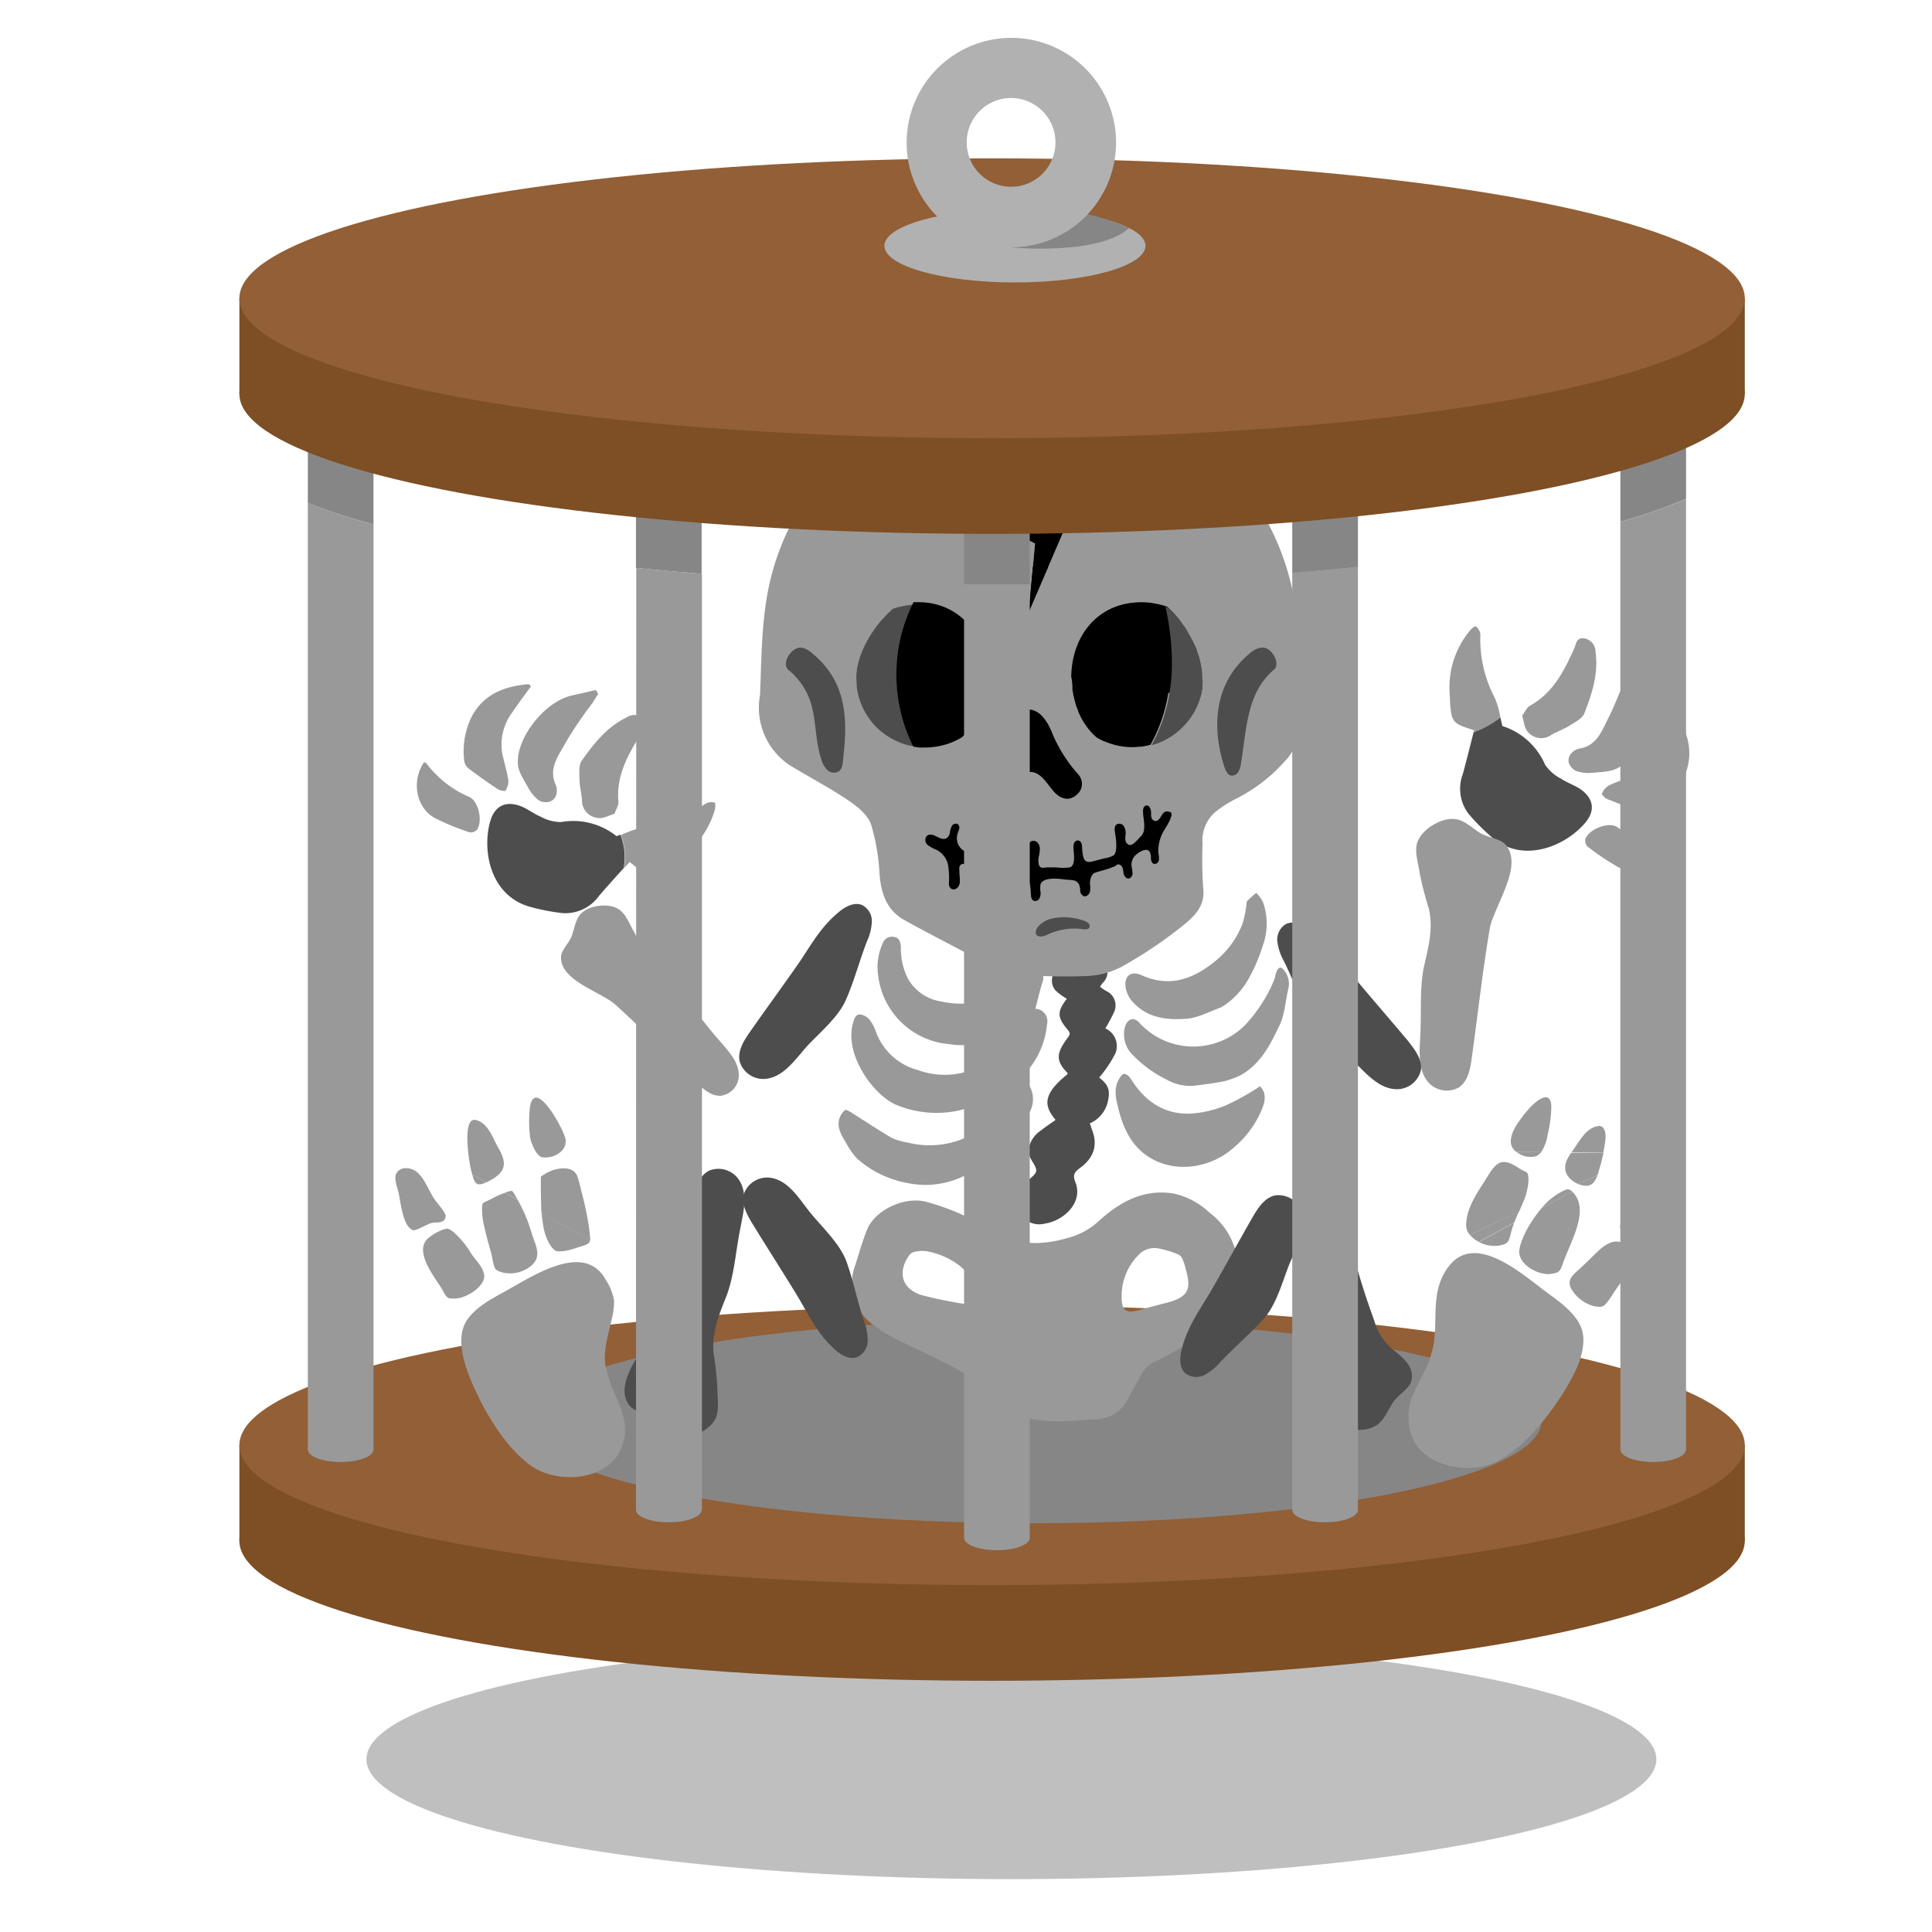 <svg xmlns="http://www.w3.org/2000/svg" viewBox="0 0 300 300"><defs><style>.cls-1{isolation:isolate;}.cls-2{fill:gray;opacity:0.5;}.cls-3{fill:#7e4e24;}.cls-4{fill:#925f36;}.cls-5,.cls-9{fill:#868686;}.cls-5{mix-blend-mode:multiply;}.cls-6{fill:#4d4d4d;}.cls-7{fill:#999;}.cls-8{fill:none;}.cls-10{fill:#b1b1b1;}</style></defs><title>Artboard 5</title><g class="cls-1"><g id="Layer_1" data-name="Layer 1"><rect x="126" y="88" width="71" height="31"/><ellipse class="cls-2" cx="157.05" cy="273.18" rx="100.15" ry="18.61"/><ellipse class="cls-3" cx="154.05" cy="239.26" rx="116.88" ry="21.73"/><rect class="cls-3" x="37.17" y="224.41" width="233.76" height="14.85"/><ellipse class="cls-4" cx="154.05" cy="224.41" rx="116.88" ry="21.73"/><ellipse class="cls-5" cx="160.51" cy="220.71" rx="78.83" ry="15.82"/><path class="cls-6" d="M162.24,190a3.54,3.54,0,0,1-4.22-2.27,4.09,4.09,0,0,1,.2-2.92c.47-1.11,2.37-2,2.65-2.85s-1.2-2-1.19-3.28a4.39,4.39,0,0,1,2-3.17c.71-.58,1.49-1.07,2.23-1.61-1.77-2.13-2.13-3.9,1.85-7.1,0-.07,0-.16,0-.2-2-2-1.6-3.21,0-5.42.33-.44.52-.71.08-1.22-1.71-2-1.72-2.86-.18-4.88a9.08,9.08,0,0,1-1.78-1.3,2.37,2.37,0,0,1,.27-3.29,8.2,8.2,0,0,1,4.72-2.24,2.65,2.65,0,0,1,2.8,1.55,2.32,2.32,0,0,1-.46,2.85,5.19,5.19,0,0,0-.4.58c.33.23.62.46.94.64a2.45,2.45,0,0,1,1.23,3.31,25.8,25.8,0,0,1-1.34,2.51,3,3,0,0,1,1.55,3.89,19,19,0,0,1-2.51,3.74c1.49,1.18,1.75,2,1.32,3.84a4.86,4.86,0,0,1-2.76,3.27c.13.41.24.77.37,1.12,1,2.65-.11,4.51-1.93,5.83-.83.61-1.15,1.07-.7,2.17C168.25,186.72,165.18,189.56,162.24,190Z"/><path class="cls-7" d="M159.4,157.95c-.64.48-1.31.92-1.93,1.43a12.7,12.7,0,0,1-10.1,2.75,12.13,12.13,0,0,1-11-10.57,8.88,8.88,0,0,1,.72-5.13,1.49,1.49,0,0,1,1.73-.94c.85.12,1,.78,1.07,1.55A10.48,10.48,0,0,0,141,152a7.17,7.17,0,0,0,5.17,3.51,14.51,14.51,0,0,0,8.83-.84,20.71,20.71,0,0,0,3.81-3,4.67,4.67,0,0,0,.54-.74c.43-.54.92-1,1.64-.52s1.25,1,.92,2c-.45,1.39-.77,2.83-1.14,4.23a1.93,1.93,0,0,1,1.81,2.4,13,13,0,0,1-5.09,9.17,22.26,22.26,0,0,1-8,4.08,16.28,16.28,0,0,1-10.28-.71c-3.62-1.52-8.17-7.86-6.74-12.78.19-.64.4-1.3,1.1-1.27a2.24,2.24,0,0,1,1.42.77,6,6,0,0,1,1,1.85,9.54,9.54,0,0,0,6.5,6,12.16,12.16,0,0,0,10-.73,16.79,16.79,0,0,0,5.55-4.78c.56-.76,1.08-1.56,1.62-2.34Z"/><path class="cls-7" d="M131.68,178c-.76-1.38-1.76-2.59-1.38-4.16a2.75,2.75,0,0,1,.93-1.47c.18-.14.86.32,1.27.58,2,1.26,4,2.6,6.07,3.79a9.6,9.6,0,0,0,2.36.67,13.82,13.82,0,0,0,8.13-.4,13.09,13.09,0,0,0,6.45-5.18c.72-1,1.37-2.13,2.17-3.1a2.28,2.28,0,0,1,1.51-.78c.29,0,.72.69.91,1.15a4.25,4.25,0,0,1-.46,4,45.66,45.66,0,0,1-3.56,5.21A13.7,13.7,0,0,1,151,182l-1.67.77a13.57,13.57,0,0,1-8.42.93,16.13,16.13,0,0,1-7.82-3.79A11,11,0,0,1,131.68,178Z"/><path class="cls-7" d="M195.65,168.68c1.09,1.1.77,2.4.28,3.63a15.8,15.8,0,0,1-4.48,6c-3.31,2.88-8.59,4-12.83,1.49-2.94-1.76-4.22-4.64-5-7.8-.37-1.48-.7-3,.14-4.44.2-.33.51-.83.78-.82a1.52,1.52,0,0,1,1,.7c2.11,3.44,5.08,5.56,9.08,5.49a17.07,17.07,0,0,0,5.81-1.32A40.37,40.37,0,0,0,195.65,168.68Z"/><path class="cls-7" d="M192.36,167.1a16,16,0,0,1-2.29.8c-1.57.3-3.15.52-4.74.7a7.42,7.42,0,0,1-4.25-1,18.64,18.64,0,0,1-5.18-3.78,4.44,4.44,0,0,1-1.13-4.62,1.61,1.61,0,0,1,.92-.95,1.42,1.42,0,0,1,1.13.46,11.36,11.36,0,0,0,16.44.54,22.9,22.9,0,0,0,4.58-7.07c.18-.4.2-.88.37-1.28s.33-.6.56-.64.53.26.68.49a3.26,3.26,0,0,1,.63,2.65c-.47,1.94-.56,4.06-1.39,5.81C197.21,162.28,195.66,165.43,192.36,167.1Z"/><path class="cls-7" d="M189.61,156.43c-1.76.61-3.48,1.6-5.29,1.75-3.17.27-6.37-.1-8.67-2.88a4.28,4.28,0,0,1-.87-2.05c-.24-1.7.88-2.55,2.44-1.84,4.38,2,8.09.61,11.46-2.15a13.8,13.8,0,0,0,4.28-5.89,17.37,17.37,0,0,0,.55-2.62c.06-.3,0-.69.2-.89a13.55,13.55,0,0,1,1.36-1.21,5.7,5.7,0,0,1,1,1.31,10,10,0,0,1,0,6.92,25.53,25.53,0,0,1-2.28,5.26A12,12,0,0,1,189.61,156.43Z"/><rect x="141.03" y="122.48" width="42.32" height="18.37"/><path class="cls-7" d="M186.21,104c-.84,1.48-2.67,2.6-4.29,3.4-2.14,1.06-4.51,1.67-6.45.79a8.26,8.26,0,0,1-6.35-4c-4.4-.18-8.89-.65-13.44-1.2-.43.48-.88.95-1.36,1.4a6.48,6.48,0,0,1-6.15,1.71c-2.26-.54-4.7-1-6.6-2.19a9.33,9.33,0,0,1-2.95-3,114.94,114.94,0,0,0-18.83-.68l0,.14c-.58,2.56-1.23,5.1-1.79,7.67a10.72,10.72,0,0,0,4.65,10.8c3,1.82,6.14,3.47,9.06,5.43,1.41.95,3,2.23,3.54,3.72a31.88,31.88,0,0,1,1.33,7.86c.26,3,1.15,5.49,3.82,7,3,1.68,6,3.21,9,4.8,2,1,3.91,2.1,5.9,3.07a6.19,6.19,0,0,0,2.39.69c3.64.13,7.29.31,10.92.15a12.7,12.7,0,0,0,5.5-1.41,68,68,0,0,0,9.49-6.36c1.69-1.37,3.57-3,3.24-5.8a63,63,0,0,1-.11-7,5.84,5.84,0,0,1,1.84-4.78A17.33,17.33,0,0,1,192,124a25.6,25.6,0,0,0,7.46-5.74,7.93,7.93,0,0,0,2.28-5.69c-.05-3.11-.44-6.21-.7-9.32q-.27-3.26-.54-6.53a40,40,0,0,1-13.78,6.05A7.82,7.82,0,0,1,186.21,104Zm-32.48,11.1a37.39,37.39,0,0,1,3.47-5.65c2.58-3,4.59-2.15,6.08.52a18.41,18.41,0,0,1,2,7.14c.26,2.84-1.8,4-4.36,2.59-1.36-.73-2.42-1.16-4-.22s-2.77.34-3.13-1.61A18.88,18.88,0,0,1,153.73,115.06Zm27.92,12.28c-.26.55-.62,1.08-.76,1.35a6.06,6.06,0,0,0-1,3.86,2.56,2.56,0,0,1,.05,1,.67.67,0,0,1-.67.56c-.36,0-.53-.47-.56-.83a2.1,2.1,0,0,0-.19-1.06c-.48-.69-1.55,0-2,.36a2.08,2.08,0,0,0-.81,1.92,5.91,5.91,0,0,1,.15,1.1c0,.37-.28.77-.65.77s-.61-.33-.71-.67-.06-1.15-.52-1.41-.53,0-.88.19c-1,.44-2.08.67-3.08,1-.56.22-.79,1.13-.78,1.65a3.92,3.92,0,0,1,0,1.34c-.14.43-.61.8-1,.63a1,1,0,0,1-.51-.88,2.66,2.66,0,0,0-.21-1,1.26,1.26,0,0,0-.84-.56c-.46-.1-.94-.07-1.41-.14-.95-.15-3.38-.38-3.7.78a3.44,3.44,0,0,0,0,1.14,1.7,1.7,0,0,1-.21,1.1.71.71,0,0,1-1,.2,1.05,1.05,0,0,1-.26-.67c-.14-1,.11-2.63-1.22-2.71a19.05,19.05,0,0,1-2.39-.32c-.67-.13-1.24-.36-1.54.5a3.67,3.67,0,0,0-.1,1.22,2,2,0,0,1-.27,1.18.81.81,0,0,1-1.07.26.85.85,0,0,1-.3-.62,4.91,4.91,0,0,1,0-.71c.12-2.06-1.38-2.78-3-3.5-.36-.16-.63-.44-1-.14s-.22.67-.24.93c0,.59.1,1.14.07,1.72a1.28,1.28,0,0,1-.45,1,.78.78,0,0,1-1,0,1.15,1.15,0,0,1-.25-.73,12,12,0,0,0-.16-3.05,3.53,3.53,0,0,0-1.62-2.11,7.35,7.35,0,0,1-1.44-.77,1,1,0,0,1-.22-1.44c.4-.39,1.06-.18,1.55.08s1.1.54,1.57.23a1.34,1.34,0,0,0,.49-.89,2.68,2.68,0,0,1,.31-1,.69.69,0,0,1,.9-.27.71.71,0,0,1,.23.71,5.66,5.66,0,0,1-.25.75,2.31,2.31,0,0,0,1,2.7c.6.41,2.49,1.43,3.13.83a1.21,1.21,0,0,0,.33-.84,5.53,5.53,0,0,0-.08-.92,2.17,2.17,0,0,1,0-.93.84.84,0,0,1,1.62-.06,2.09,2.09,0,0,1,.07,1.22,7.14,7.14,0,0,0-.19,1.23c0,1.31,1.43,1.56,2.48,1.54s2.07.54,2.51-.79a4,4,0,0,0,.11-1.46c0-.46,0-1,.36-1.27a.86.86,0,0,1,1.06.15,1.5,1.5,0,0,1,.37,1.07,6.67,6.67,0,0,1-.17,1.15,2.67,2.67,0,0,0,0,1.16.76.76,0,0,0,.32.48c.23.13.75,0,1,0,.46,0,.91,0,1.37,0a8.4,8.4,0,0,0,2.13,0c.57-.19.65-.91.66-1.49s-.07-1-.09-1.55a1.6,1.6,0,0,1,.11-.76.65.65,0,0,1,.61-.39.68.68,0,0,1,.52.47,2.42,2.42,0,0,1,.1.73,7.79,7.79,0,0,0,.16,1.25c.21,1,.86,1,1.69.75l1.58-.41a4.06,4.06,0,0,0,1.51-.5c.6-.62.31-2.65.18-3.43-.08-.46-.16-1,.2-1.32a.84.84,0,0,1,1.16.25,2,2,0,0,1,.27,1.28,3.1,3.1,0,0,0,0,1,.82.82,0,0,0,.64.64c.54.06,1.3-.92,1.68-1.29,1-.91.42-2.61.39-3.82a1.71,1.71,0,0,1,.06-.61.59.59,0,0,1,.42-.41c.59-.11.79.78.78,1.19a1.49,1.49,0,0,0,.16.94.67.67,0,0,0,.58.27c.56,0,.82-.93,1.2-1.27a.75.75,0,0,1,.84-.15C182.11,126.07,181.94,126.71,181.65,127.34Z"/><path class="cls-8" d="M151.16,113.19l-.09.09Z"/><path class="cls-8" d="M152.41,111.85q-.31.39-.65.75Q152.11,112.24,152.41,111.85Z"/><polygon class="cls-8" points="205.09 108.5 201.6 110.17 201.6 110.18 205.09 108.5"/><path class="cls-8" d="M150.32,113.89l0,0q.37-.28.71-.58h0a11.4,11.4,0,0,1-1.56,1.17h0Q149.93,114.18,150.32,113.89Z"/><path class="cls-8" d="M151.76,112.61h0c-.19.21-.4.4-.61.6l.22-.22C151.51,112.85,151.64,112.73,151.76,112.61Z"/><polygon class="cls-8" points="149.51 114.44 149.51 114.44 149.51 114.44 149.51 114.44"/><path class="cls-6" d="M181.16,94.26l-.43-.39v0Z"/><path class="cls-6" d="M178.81,115.72l.6-.17.3-.1.56-.23.32-.14.52-.26.31-.18.5-.3.25-.18q.43-.3.83-.65l.33-.29.35-.34.33-.34.31-.36.32-.4.26-.35c.12-.17.22-.34.33-.51l.18-.29q.23-.4.43-.83l.12-.29c.09-.2.17-.41.25-.62s.08-.24.12-.35.12-.4.18-.61l.09-.36c0-.22.09-.44.12-.67s0-.22,0-.32c0-.33.07-.67.08-1a8.86,8.86,0,0,0-.07-1.37s0,0,0-.07a11.21,11.21,0,0,0-.28-1.38l0-.1a14.26,14.26,0,0,0-.46-1.39l0-.11c-.19-.47-.4-.93-.63-1.39l-.05-.1q-.36-.7-.79-1.38l0-.08c-.29-.46-.6-.9-.93-1.34l0-.05q-.51-.66-1.06-1.28l0,0c-.38-.41-.77-.81-1.17-1.18h0l-.38-.12C182.56,101.54,182.55,109,178.81,115.72Z"/><path class="cls-6" d="M141.91,93.64l-.43,0,.43,0Z"/><path class="cls-6" d="M133,106.5c0,.24.06.47.1.7s.06.27.09.41.09.41.15.61.09.28.13.42.13.37.2.55l.17.42c.07.17.15.34.24.5s.14.28.21.41.18.31.28.46.16.27.25.4.2.28.3.41.19.27.3.39l.17.19a10.85,10.85,0,0,0,.91.93l.26.23c.16.13.32.26.49.38l.28.21.53.34.3.18.56.3.3.14.61.26.29.1.66.22.24.06.74.16a25.19,25.19,0,0,1,.13-22.28l-.43,0-.66.09-.37.06q-.43.08-.86.19l-.11,0q-.46.13-.91.29l-.06.06c-.37.34-.73.69-1.08,1.06l-.12.14q-.47.51-.9,1l-.16.19a19,19,0,0,0-1.67,2.53l-.13.25q-.3.56-.54,1.13l-.09.2a13.56,13.56,0,0,0-.46,1.29l-.07.25q-.14.52-.23,1c0,.11,0,.23-.06.34a8.86,8.86,0,0,0-.1,1.23c0,.37,0,.73.05,1.08C133,106.27,133,106.39,133,106.5Z"/><path class="cls-7" d="M149.51,114.44c.28-.17.54-.35.8-.55Q149.93,114.18,149.51,114.44Z"/><path class="cls-7" d="M151.76,112.61c-.12.13-.25.25-.38.37C151.51,112.85,151.64,112.73,151.76,112.61Z"/><path class="cls-7" d="M151.23,125.37c1.92.31,12.48,1.85,19.09-.28L189.06,115c0-.18,0-.37,0-.53-.33-4.31.56-8,3-10.95a14.53,14.53,0,0,1,2.11-2.12c.84-.69,1.89-1.34,3-.38s1.41,2.37.66,3a10.94,10.94,0,0,0-4,8.44l7.81-4.19c0-3.07,0-6.14-.09-9.21-.43-19.74-15.4-36.28-34.89-39.18l-1.11,2.81-1.18,3-.89,2.66,3.46,2.18-4.48,8.2,3.25,2.56L162,89.73,159.75,95l.49-5.28.49-5.32-5-2.71,2.57-8.15-4.14-1.63.15-9.14,0-2.94,0,0c-17.4,2.3-31.77,14.72-35.07,32-1,5.22-1,10.63-1.22,16l8.43,4.46a10.86,10.86,0,0,0-4-8.21c-.76-.62-.34-2.15.66-3s2.19-.31,3,.38a14.48,14.48,0,0,1,2.17,2.19c2.39,3,3.27,6.6,2.94,10.88m49.51-20.62.43.39-.42-.37-.29-.25Zm-31.39,20.68h0a11.11,11.11,0,0,1-2.54,1.11l-.19.05a10.71,10.71,0,0,1-1.09.24l-.32.05a10.46,10.46,0,0,1-1.34.11c-.36,0-.71,0-1.05,0s-.63-.07-.93-.13h-.09c-.25,0-.5-.11-.75-.17l-.24-.06-.66-.22-.29-.1-.61-.26-.3-.14-.56-.3-.3-.18-.53-.34-.28-.21c-.17-.13-.33-.25-.49-.38l-.26-.23a10.85,10.85,0,0,1-.91-.93l-.17-.19c-.1-.13-.2-.26-.3-.39s-.21-.27-.3-.41-.17-.27-.25-.4-.19-.31-.28-.46-.14-.27-.21-.41-.16-.33-.24-.5l-.17-.42c-.07-.18-.14-.36-.2-.55s-.09-.28-.13-.42-.11-.4-.15-.61-.06-.27-.09-.41-.07-.47-.1-.7,0-.23,0-.35c0-.36-.05-.72-.05-1.08a8.86,8.86,0,0,1,.1-1.23c0-.11,0-.23.06-.34q.09-.51.23-1l.07-.25a13.56,13.56,0,0,1,.46-1.29l.09-.2q.24-.57.54-1.13l.13-.25a19,19,0,0,1,1.67-2.53l.16-.19q.43-.54.9-1l.12-.14c.35-.37.71-.73,1.08-1.06l.05-.05h0q.45-.16.91-.29l.11,0q.42-.11.86-.19l.37-.06.66-.09.43,0c.23,0,.45,0,.68,0,6.55-.05,10.77,5.27,10.7,11.75,0,.44,0,.87-.08,1.29,0,.12,0,.24,0,.36,0,.31-.08.61-.14.91,0,.13-.06.25-.08.38-.07.3-.14.59-.23.87l-.1.32q-.16.48-.35.94l-.07.18a11.07,11.07,0,0,1-2.85,4l.17-.12Zm1.83-1.37-.09.09a11.28,11.28,0,0,1-1.56,1.17,11.4,11.4,0,0,0,1.56-1.17l.08-.08c.21-.19.42-.39.61-.6s.44-.49.65-.75q-.31.39-.65.75C151.58,112.8,151.37,113,151.16,113.19Zm16.11,10.15c-1.14,1.09-2.38.8-3.41-.19-1.22-1.17-2.26-3.65-4.31-3.22-1.54.32-2.36,2.24-3.39,3.22s-2.28,1.28-3.41.19a2.15,2.15,0,0,1-.18-3.06,22.44,22.44,0,0,0,4-6.37c.48-1.31,1-3.18,2.6-3.6l0-.09,1.28-.12.11.28c1.39.55,2.33,2.37,2.8,3.62a22.73,22.73,0,0,0,4,6.27A2.15,2.15,0,0,1,167.27,123.34Zm19.49-16.78c0,.11,0,.22,0,.32s-.07.45-.12.67l-.09.36c-.05.2-.11.41-.18.61s-.07.24-.12.35-.16.42-.25.62l-.12.29q-.2.43-.43.83l-.18.29c-.11.17-.21.35-.33.51l-.26.35-.32.4-.31.36-.33.34-.35.34-.33.29q-.4.34-.83.65l-.25.18-.5.3-.31.18-.52.26-.32.14-.56.23-.3.1-.61.19-.21,0a10.81,10.81,0,0,1-1.15.23l-.29,0a10.53,10.53,0,0,1-1.44.08,10.35,10.35,0,0,1-1.28-.12l-.34-.06c-.32-.06-.64-.13-.94-.21l-.31-.09a10.93,10.93,0,0,1-1.1-.4l-.06,0a11.17,11.17,0,0,1-1.19-.61h0a10.46,10.46,0,0,1-.89-.86l0,0a11.43,11.43,0,0,1-2-3.21l0-.1c-.14-.34-.27-.69-.38-1L167,109c-.08-.29-.16-.59-.22-.9,0-.13-.05-.26-.08-.39-.05-.3-.09-.6-.13-.91,0-.12,0-.25,0-.38,0-.43-.06-.86,0-1.3.08-6.66,4.46-11.82,11.22-11.57.36,0,.71,0,1.06.09l.36.06.66.12.42.1.58.17h0l.38.12h0c.4.37.8.77,1.17,1.18l0,0q.55.61,1.06,1.28l0,.05c.33.43.64.88.93,1.34l0,.08q.43.68.79,1.38l.05.1c.23.46.45.93.63,1.39l0,.11a14.26,14.26,0,0,1,.46,1.39l0,.1a11.21,11.21,0,0,1,.28,1.38s0,0,0,.07a8.86,8.86,0,0,1,.07,1.37C186.83,105.88,186.8,106.22,186.76,106.56Z"/><path class="cls-7" d="M150.35,113.86c.24-.18.48-.38.71-.58Q150.72,113.59,150.35,113.86Z"/><path class="cls-7" d="M159.25,110.22l0,.09h0Z"/><path class="cls-7" d="M160.63,110.38l-.11-.28.11.28Z"/><path class="cls-7" d="M159.38,110.25a2.24,2.24,0,0,1,1.25.13l-.11-.28-1.28.12,0,.09Z"/><path class="cls-7" d="M150.35,113.86l0,0c-.26.19-.53.38-.8.55h0a11.28,11.28,0,0,0,1.56-1.17h0C150.83,113.49,150.59,113.68,150.35,113.86Z"/><polygon class="cls-7" points="149.51 114.44 149.51 114.44 149.51 114.44 149.51 114.44"/><path class="cls-7" d="M149.51,114.44l-.17.12h0Z"/><path class="cls-7" d="M178.59,115.78l.21,0v0Z"/><path class="cls-7" d="M177.15,116a10.79,10.79,0,0,1-1.44.08A10.53,10.53,0,0,0,177.15,116Z"/><path class="cls-7" d="M178.8,115.74l.61-.19-.6.17Z"/><path class="cls-7" d="M138.56,94.33l-.05.05.05-.05Z"/><path class="cls-7" d="M141,115.76c.25.06.5.13.75.17h0Z"/><path class="cls-7" d="M141.78,115.93h.09l-.09,0Z"/><path class="cls-6" d="M205,213.88c.32,3.16,1,6.65,3.33,7.62,1.69.71,4.18.83,5.68-.38,1.08-.88,1.58-2.33,2.36-3.44s2.37-2,2.73-3.12c.69-2.2-1.2-3.71-2.7-4.92a8.78,8.78,0,0,1-3-4.56,123.85,123.85,0,0,1-4.58-15.6,9.61,9.61,0,0,0-1.15-3.28,2.75,2.75,0,0,0-5.2.82,9.09,9.09,0,0,0,0,3.42l.16,1.42,2.06,17.7C204.74,210.61,204.8,212.2,205,213.88Z"/><path class="cls-6" d="M100.91,207.44c-1.87,3.29-5.36,7.56-3.3,10.64.66,1,2.39,1.35,3.49,2.23s1.95,2.1,3.23,2.64c2.15.91,5.85-.63,6.79-2.72.63-1.39.24-3.31.27-4.79a53.74,53.74,0,0,0-.6-5.47c-.25-3.14.84-5.77,1.95-8.56,1.23-3.11,1.48-6.89,2.12-10.17l.31-1.61c.4-2,.77-4.25-.22-6.08a3.83,3.83,0,0,0-4.84-1.77c-1.5.77-2.11,2.55-2.58,4.17-1.91,6.53-3.64,13.16-5.74,19.63A10.56,10.56,0,0,1,100.91,207.44Z"/><path class="cls-7" d="M82.39,227.55c4.09,3,12.13,2.43,14.1-2.75a7.24,7.24,0,0,0,.24-5,24.52,24.52,0,0,0-.89-2.54A23.83,23.83,0,0,1,94,212c-.32-2.31.4-4.55.9-6.79a12.66,12.66,0,0,0,.46-3.25,8.73,8.73,0,0,0-1.32-3.27c-3.39-6.09-11.66-.3-15.8,1.94C76,201.85,72.93,203.51,72,206s.08,5.82,1.06,8.18C75,218.85,78.23,224.52,82.39,227.55Z"/><path class="cls-7" d="M84.28,189.81a9,9,0,0,0,1,3.29c.25.41.72,1.08,1.23,1.2a6.15,6.15,0,0,0,2-.23c.72-.18,1.42-.45,2.12-.66s.93-.41,1-.86l-7.54-4.19C84.15,188.84,84.2,189.32,84.28,189.81Z"/><path class="cls-7" d="M91.28,189.48c-.27-1.53-.61-3-1-4.51-.19-.75-.35-1.49-.61-2.25-.54-1.61-2.57-1.44-3.87-1a7.46,7.46,0,0,0-1.82,1c0,1.56,0,3.12.06,4.68,0,.32,0,.63.06,1l7.54,4.19a1.32,1.32,0,0,0,0-.34A26.59,26.59,0,0,0,91.28,189.48Z"/><path class="cls-7" d="M77.75,185.46c-.78.32-1.47.74-2.23,1.08-.52.23-.58.25-.66.77a11.73,11.73,0,0,0,.41,3.45c.37,1.8,1,3.56,1.21,4.81.31,1.6.43,1.69,1.67,2.05a5.12,5.12,0,0,0,4.41-1.14c1.69-1.49.5-3.28,0-5a24.67,24.67,0,0,0-2.18-5.18l-1.95-1.08Z"/><path class="cls-7" d="M79,185a5.65,5.65,0,0,0-.58.2l1.95,1.08c-.14-.25-.28-.51-.43-.76C79.61,185,79.61,184.83,79,185Z"/><path class="cls-7" d="M75.15,197.79c-.33-1.3-1.32-2.11-2-3.17a14.36,14.36,0,0,0-2.39-3,4.44,4.44,0,0,0-1-.75c-.31-.13-.39-.09-.77,0a7.71,7.71,0,0,0-2.52,1.41c-1.44,1.26-.58,3.38.2,4.79s1.65,2.52,2.14,3.42c.63,1.17.76,1.2,2,1.13C72.47,201.57,75.61,199.6,75.15,197.79Z"/><path class="cls-7" d="M84.14,179.68c1.73.34,4.07-.94,3.65-2.91-.3-1.42-4.7-9.59-5.5-4.88a20.32,20.32,0,0,0,0,4.51C82.35,177.24,83.25,179.51,84.14,179.68Z"/><path class="cls-7" d="M75.52,183.59l-2.19-1.22C73.71,183.77,74,184.3,75.52,183.59Z"/><path class="cls-7" d="M76.83,182.86c1.64-1.12,1.86-2.37.59-4.55-.93-1.59-1.57-3.9-3.52-4.39-2.27-.58-1,6.9-.74,7.8l.17.65,2.19,1.22.17-.07A9.89,9.89,0,0,0,76.83,182.86Z"/><path class="cls-7" d="M69.2,188.8c0-.48-1.18-1.86-1.49-2.25-1.14-1.45-1.56-3.38-3-4.58-.88-.71-2.54-.92-3.17.24-.44.81.2,2.27.38,3.11.28,1.31.65,5.21,2.21,5.7.49.15,2.17-.94,2.83-1.1C67.78,189.71,69.13,190.12,69.2,188.8Z"/><path class="cls-7" d="M240.3,200.77c-3.8-2.78-11.21-9.64-15.39-4.06-2.82,3.75-1.6,7.85-2.32,12.13a16,16,0,0,1-1.6,4.49c-.44.9-.9,1.77-1.33,2.67a9,9,0,0,0-.68,6.25c1.26,5.4,9.15,7,13.6,4.63s8.47-7.63,11-12c1.3-2.2,2.72-5.39,2.16-8S242.36,202.28,240.3,200.77Z"/><path class="cls-7" d="M232.87,193.4c1.25-.31,1.38-.39,1.76-2a12.15,12.15,0,0,1,.51-1.54l-5.49,3A5.12,5.12,0,0,0,232.87,193.4Z"/><path class="cls-7" d="M228.25,191.76a4.41,4.41,0,0,0,1.39,1.07l5.49-3c.22-.56.46-1.13.72-1.69Z"/><path class="cls-7" d="M237.34,183.31c0-1.6-.27-1.12-1.45-1.9-2.59-1.72-3.46-1.1-4.94,1.32s-3.2,4.63-3.29,7.43a2.35,2.35,0,0,0,.59,1.6l7.61-3.58c.2-.45.4-.9.59-1.35A9.9,9.9,0,0,0,237.34,183.31Z"/><path class="cls-7" d="M235.92,194.12c-.28,2.28,3.13,4,4.9,3.69,1.27-.2,1.41-.26,1.93-1.81.41-1.2,1.24-2.87,1.85-4.6.78-2.22,1.17-4.54-.21-6.1-.09-.11-.18-.19-.26-.26l-4.76,2.56C237.66,189.61,236.14,192.33,235.92,194.12Z"/><path class="cls-7" d="M243.32,184.68l-1.14.54-.12.07a9.62,9.62,0,0,0-2.68,2.32l4.76-2.56A1,1,0,0,0,243.32,184.68Z"/><path class="cls-7" d="M243.32,184.68a4.18,4.18,0,0,0-1.14.54Z"/><path class="cls-7" d="M249.73,202c.68-.94,1.28-2,2-2.89l.33-.42c.28-.35.56-.7.82-1.08a7.32,7.32,0,0,0,.63-1.14,2.52,2.52,0,0,0-1-3.22c-1.89-1.18-3.45.11-4.84,1.48-.73.72-1.48,1.45-2.19,2.12-1,.93-2.3,1.76-1.51,3.24a5.77,5.77,0,0,0,3.62,2.75C248.81,203,248.95,203,249.73,202Z"/><path class="cls-7" d="M240.29,176.31a20.34,20.34,0,0,0,.6-4.47c-.09-2.71-2.21-1-3.27.1a20.41,20.41,0,0,0-2.08,2.67c-.64,1-1.36,2.56-.65,3.67a2.4,2.4,0,0,0,.56.58l3.85.05A6.44,6.44,0,0,0,240.29,176.31Z"/><path class="cls-7" d="M238.51,179.54a2.08,2.08,0,0,0,.8-.64l-3.85-.05A3.46,3.46,0,0,0,238.51,179.54Z"/><path class="cls-7" d="M247.36,183.72a2.29,2.29,0,0,0,.43-.64l-1.91,1A1.66,1.66,0,0,0,247.36,183.72Z"/><path class="cls-7" d="M249.14,178c.12-.77.37-2-.11-2.75a.78.78,0,0,0-.79-.4c-2,.23-3,2.43-4.08,3.88l-.15.2,4.94.07C249,178.7,249.09,178.37,249.14,178Z"/><path class="cls-7" d="M245.07,183.85a3.34,3.34,0,0,0,.81.25l1.91-1a5,5,0,0,0,.25-.62Z"/><path class="cls-7" d="M243.44,182.59a3.32,3.32,0,0,0,.71.73,4.47,4.47,0,0,0,.92.54l3-1.4c.13-.38.23-.78.33-1.11.23-.76.42-1.54.58-2.32L244,179C243.21,180,242.6,181.35,243.44,182.59Z"/><path class="cls-7" d="M256.29,184.12a10.72,10.72,0,0,0-2.73,3.06c-.36.48-.61.92-.93,1.42s-.88.92-1,1.52c-.31,1.2.71,1.06,1.53,1.52.62.36,1.1.95,1.66,1.34a1,1,0,0,0,.85.19c1-.31,1.18-1.79,1.6-2.63.26-.51.5-1,.74-1.54.38-.82.67-1.65,1-2.49.22-.6.68-1,.44-1.73C259,183.54,257.25,183.54,256.29,184.12Z"/><polygon points="155.69 81.7 160.72 84.41 160.23 89.73 159.75 95.02 162.03 89.73 165.67 81.32 162.43 78.76 166.9 70.56 163.44 68.38 164.33 65.72 164.33 65.72 158.65 62.39 154.31 59.85 154.27 62.78 154.12 71.93 158.26 73.55 155.69 81.7"/><polygon points="181.18 94.28 181.18 94.28 181.18 94.28 181.18 94.28"/><path d="M166.52,106.47c0,.13,0,.25,0,.38,0,.31.07.61.13.91,0,.13.05.26.08.39.06.3.14.6.22.9l.09.31c.11.36.24.7.38,1l0,.1a11.43,11.43,0,0,0,2,3.21l0,0a10.46,10.46,0,0,0,.89.86h0a11.29,11.29,0,0,0,1.19.61l.06,0a10.93,10.93,0,0,0,1.1.4l.31.09c.31.09.63.16.94.21l.34.06a10.35,10.35,0,0,0,1.28.12,10.79,10.79,0,0,0,1.44-.08l.29,0a11.67,11.67,0,0,0,1.15-.23l.23-.06c3.74-6.71,3.74-14.18,2-21.56h0l-.58-.17-.42-.1-.66-.12-.36-.06c-.35,0-.7-.08-1.06-.09-6.76-.25-11.14,4.91-11.22,11.57C166.47,105.61,166.48,106,166.52,106.47Z"/><path d="M138.57,94.32h0l-.05.05.06-.06Z"/><path d="M141.87,115.94c.31.05.62.1.93.13s.7,0,1.05,0a10.46,10.46,0,0,0,1.34-.11l.32-.05a10.71,10.71,0,0,0,1.09-.24l.19-.05a11.11,11.11,0,0,0,2.54-1.11,11.07,11.07,0,0,0,2.85-4l.07-.18q.19-.46.35-.94l.1-.32c.09-.29.16-.58.23-.87,0-.13.06-.25.08-.38.06-.3.1-.6.14-.91,0-.12,0-.24,0-.36,0-.43.07-.86.08-1.29.07-6.49-4.15-11.8-10.7-11.75-.23,0-.45,0-.68,0h0a25.19,25.19,0,0,0-.13,22.28Z"/><path d="M156.16,123.14c1-1,1.84-2.9,3.39-3.22,2.05-.43,3.1,2.05,4.31,3.22,1,1,2.28,1.28,3.41.19a2.15,2.15,0,0,0,.18-3.06,22.73,22.73,0,0,1-4-6.27c-.47-1.25-1.41-3.08-2.8-3.62a2.24,2.24,0,0,0-1.25-.13l-.17.05c-1.61.42-2.12,2.29-2.6,3.6a22.44,22.44,0,0,1-4,6.37,2.15,2.15,0,0,0,.18,3.06C153.88,124.42,155.12,124.13,156.16,123.14Z"/><path class="cls-7" d="M192.65,196c.7,3.69-.69,6.54-3,9.23-2.14,2.46-5.18,3.32-7.8,4.92a21.53,21.53,0,0,1-2.58,1.3c-1.42.62-2,1.93-2.69,3.15-.45.81-.93,1.6-1.33,2.43a5.72,5.72,0,0,1-5.38,3.38c-4,.22-8,.78-11.81-.74a8.44,8.44,0,0,1-3.55-2.22c-2.83-3.63-6.82-5.38-10.76-7.31-2.77-1.36-5.74-2.52-8.12-4.4a7.91,7.91,0,0,1-2.89-9.1c.62-1.9,1.15-3.83,1.89-5.68,1.25-3.1,5.75-5.14,9-4.39a36,36,0,0,1,10.4,4.57c4.11,2.46,8.24,2.23,12.53.86a11.14,11.14,0,0,0,4.15-2.48c3.2-2.89,6.84-4.9,11.41-4.21a11.66,11.66,0,0,1,5.7,3,11,11,0,0,1,3.63,4.71C191.82,194,192.25,195,192.65,196Zm-15.53,7.36c1.09-.28,2.42-.65,3.77-1,4.24-1,4-2.62,3.08-5.86a5.33,5.33,0,0,0-.39-1.06,1.3,1.3,0,0,0-.56-.62,14.91,14.91,0,0,0-3.33-1,3.49,3.49,0,0,0-2.45.63,9,9,0,0,0-3.07,7C174.16,203.44,174.81,204.1,177.11,203.36Zm-26.36-.75c1.37-2.45.32-4.24-1.66-6a11.85,11.85,0,0,0-4.72-2.22c-1-.27-2.67-.18-3.13.44-1.86,2.52-1.41,5.21,1.84,6.27A65.08,65.08,0,0,0,150.75,202.61Z"/><path class="cls-7" d="M232.1,108.35A19.51,19.51,0,0,1,229.86,99a2.2,2.2,0,0,0-.07-.87,1.8,1.8,0,0,0-.63-.86c-.13-.07-.58.26-.78.49a13.79,13.79,0,0,0-3.28,9.9c.21,4.59.21,4.59,3.8,5.73.08,0,.13.13,0,0l-.1.4a15.43,15.43,0,0,0,4.18-2.32A12.71,12.71,0,0,0,232.1,108.35Z"/><path class="cls-6" d="M245.58,122.66c-1-.72-2.19-1.08-3.19-1.75a6.62,6.62,0,0,1-2.47-2.17,10.79,10.79,0,0,0-6.63-6c-.12-.46-.21-.9-.3-1.32a15.43,15.43,0,0,1-4.18,2.32c-.57,2.24-1.09,4.38-1.68,6.49a6.45,6.45,0,0,0,.89,6.12,32.11,32.11,0,0,0,3.35,3.41c4.94,4.56,11.69,1.66,14.78-2C247.7,125.94,247.49,124.11,245.58,122.66Z"/><path class="cls-7" d="M253.94,102.82l1.39,3.64c1.55,4.06-.71,10.68-4,12.73-1.11.68-2.68.67-4.06.81a6.2,6.2,0,0,1-2.56-.29,2.24,2.24,0,0,1-1.11-1.28,1.65,1.65,0,0,1,.3-1.35,2.39,2.39,0,0,1,1.35-.84c2.85-.46,3.56-3,4.63-5a63.76,63.76,0,0,0,2.76-6.78c.21-.53.45-1.05.68-1.58Z"/><path class="cls-7" d="M236.36,111.12c.52-.69.74-1.28,1.16-1.51,3.64-2,5.34-5.39,6.93-8.94.3-.67.33-1.76,1.57-1.54a2.09,2.09,0,0,1,1.73,2.08c.48,3.36-.54,6.49-1.72,9.53-.32.82-1.45,1.39-2.3,1.93s-1.94.91-2.86,1.46a2.7,2.7,0,0,1-3.59-.44C236.68,113.06,236.62,111.94,236.36,111.12Z"/><path class="cls-7" d="M260.49,111c1.83,3.28,2.65,6.66.71,10.22a12.2,12.2,0,0,1-4.91,4.66,1.92,1.92,0,0,1-1.39.2c-1.8-.61-3.57-1.3-5.32-2-.36-.15-.9-.73-.83-.86a2.7,2.7,0,0,1,1.08-1.26c1.23-.57,2.54-1,3.81-1.45a8.32,8.32,0,0,0,4.62-5c.64-1.51,1.15-3.07,1.71-4.6Z"/><path class="cls-7" d="M259.47,131.22c-1.24,3.27-5.15,5-8.13,3.46a38.74,38.74,0,0,1-4.82-3.22,1.32,1.32,0,0,1-.34-1.2c.59-1.53,3.6-2.72,4.94-1.82a16.28,16.28,0,0,0,8,2.59C259.23,131,259.35,131.15,259.47,131.22Z"/><path class="cls-6" d="M197.81,104c.76-.62.34-2.15-.66-3s-2.19-.31-3,.38a14.53,14.53,0,0,0-2.11,2.12c-3.64,4.46-3.63,10.43-1.89,15.65.18.55.47,1.16,1,1.28a1.17,1.17,0,0,0,1.15-.58,3.43,3.43,0,0,0,.4-1.3C193.55,113.52,193.51,107.59,197.81,104Z"/><path class="cls-6" d="M131.21,114.5c.18-3.87-.36-7.68-2.93-10.88a14.48,14.48,0,0,0-2.17-2.19c-.84-.69-1.89-1.34-3-.38s-1.41,2.37-.66,3a10.69,10.69,0,0,1,3.64,5.76c.64,2.65.57,5.36,1.41,8a3.75,3.75,0,0,0,1,1.78,1.45,1.45,0,0,0,1.88.09,2.12,2.12,0,0,0,.48-1.27C131,117.11,131.15,115.8,131.21,114.5Z"/><path class="cls-6" d="M161.68,145.42a3.05,3.05,0,0,0,1.13-.37,9.76,9.76,0,0,1,5.35-.77c.37.05.85.08,1-.25a.6.6,0,0,0-.13-.66,1.55,1.55,0,0,0-.61-.36,9.1,9.1,0,0,0-5.39-.31,4.52,4.52,0,0,0-1.66,1C160.77,144.25,160.43,145.46,161.68,145.42Z"/><path class="cls-6" d="M128.93,208.87l.5.49c1,.93,2.34,1.83,3.63,1.39a2.79,2.79,0,0,0,1.67-2.49,8.21,8.21,0,0,0-.57-3.1c-1-3-1.66-6.34-2.73-9.29-1-2.75-3.87-5.42-5.7-7.67l-1-1.31c-1.24-1.66-2.64-3.42-4.65-3.92a3.83,3.83,0,0,0-4.56,2.4c-.44,1.63.48,3.28,1.36,4.71,2.18,3.56,4.44,7.07,6.62,10.63C125.29,203.61,126.51,206.41,128.93,208.87Z"/><path class="cls-7" d="M232,142.1c1.37-3.53,4.21-8.26,1.72-11-.8-.88-2.56-1-3.78-1.7s-2.23-1.8-3.58-2.14c-2.26-.58-5.69,1.48-6.32,3.68-.42,1.46.25,3.3.43,4.78a53.74,53.74,0,0,0,1.39,5.33c.7,3.07,0,5.83-.68,8.76-.76,3.25-.46,7-.61,10.37l-.08,1.64c-.1,2.07-.14,4.32,1.1,6a3.83,3.83,0,0,0,5,1c1.37-1,1.71-2.83,1.94-4.5.94-6.74,1.68-13.55,2.82-20.26A10.56,10.56,0,0,1,232,142.1Z"/><path class="cls-6" d="M204,144.76l-.57-.41c-1.12-.78-2.58-1.47-3.79-.84a2.79,2.79,0,0,0-1.29,2.7,8.21,8.21,0,0,0,1,3c1.41,2.86,2.56,6,4.05,8.8,1.39,2.58,4.62,4.8,6.75,6.75l1.16,1.15c1.47,1.46,3.11,3,5.17,3.2a3.83,3.83,0,0,0,4.17-3c.19-1.67-1-3.17-2-4.46-2.68-3.2-5.43-6.35-8.1-9.55C208.41,149.43,206.79,146.85,204,144.76Z"/><path class="cls-7" d="M111,124.64a1.8,1.8,0,0,0-1.07,0,2.2,2.2,0,0,0-.76.42,19.51,19.51,0,0,1-9,3.35,17,17,0,0,0-3.75,1.25,9.49,9.49,0,0,1,.46,5.19l.89-1c-.16,0,0,0,0,0,2.94,2.35,2.94,2.35,6.87,0a13.79,13.79,0,0,0,6.4-8.24C111.07,125.26,111.09,124.7,111,124.64Z"/><path class="cls-6" d="M96.34,129.61l-.6.23a10.79,10.79,0,0,0-8.63-2.19,6.62,6.62,0,0,1-3.18-.85c-1.12-.46-2.1-1.29-3.23-1.68-2.26-.78-3.9.07-4.57,2.39-1.33,4.61,0,11.83,6.55,13.4a32.12,32.12,0,0,0,4.69.88A6.45,6.45,0,0,0,93,139.13c1.23-1.44,2.52-2.86,3.84-4.32A9.49,9.49,0,0,0,96.34,129.61Z"/><path class="cls-7" d="M92.54,107.14l-3.8.87c-4.24,1-8.48,6.53-8.33,10.45,0,1.3.93,2.6,1.59,3.82a6.2,6.2,0,0,0,1.67,2,2.24,2.24,0,0,0,1.68.21,1.65,1.65,0,0,0,1-1,2.39,2.39,0,0,0-.05-1.59c-1.21-2.63.49-4.61,1.55-6.62a63.76,63.76,0,0,1,4.1-6.06c.32-.47.62-1,.93-1.44Z"/><path class="cls-7" d="M95.42,126.37c.29-.82.65-1.33.61-1.8-.39-4.12,1.51-7.44,3.57-10.73.39-.62,1.28-1.25.41-2.17a2.09,2.09,0,0,0-2.69-.28c-3.06,1.47-5.1,4.06-7,6.74-.5.73-.35,2-.33,3s.32,2.12.38,3.19A2.7,2.7,0,0,0,92.78,127C93.63,127.18,94.6,126.6,95.42,126.37Z"/><path class="cls-7" d="M82.1,106.24c-3.74.31-7,1.51-8.89,5.1A12.2,12.2,0,0,0,72.07,118a1.92,1.92,0,0,0,.6,1.26c1.51,1.15,3.06,2.24,4.64,3.29.32.21,1.11.34,1.18.22a2.7,2.7,0,0,0,.45-1.6c-.21-1.34-.61-2.65-.92-4a8.32,8.32,0,0,1,1.57-6.61c.9-1.37,1.91-2.66,2.87-4Z"/><path class="cls-7" d="M65.86,118.35c-2,2.85-1.29,7.06,1.65,8.67a38.74,38.74,0,0,0,5.36,2.21,1.32,1.32,0,0,0,1.19-.38c.94-1.34.26-4.5-1.24-5.12a16.28,16.28,0,0,1-6.59-5.18C66.15,118.45,66,118.42,65.86,118.35Z"/><path class="cls-7" d="M94.12,155c-2.79-1.66-7.2-3.36-7-6.5.07-1,1.2-2,1.63-3.1s.55-2.36,1.27-3.3c1.21-1.56,4.6-2,6.2-.81,1.06.77,1.59,2.35,2.25,3.43a45.94,45.94,0,0,1,1.89,4.3c1.15,2.42,3.09,3.92,5.1,5.53,2.24,1.79,4,4.48,5.91,6.64l.92,1.06c1.16,1.34,2.38,2.83,2.43,4.58a3.21,3.21,0,0,1-2.83,3.32c-1.44.05-2.65-1-3.69-2-4.21-4-8.32-8.23-12.64-12.14A9.18,9.18,0,0,0,94.12,155Z"/><path class="cls-6" d="M129.63,142.16l.53-.46c1-.87,2.44-1.69,3.7-1.17a2.79,2.79,0,0,1,1.52,2.58,8.21,8.21,0,0,1-.76,3.06c-1.16,3-2,6.23-3.28,9.11-1.16,2.69-4.19,5.18-6.15,7.31l-1.06,1.25c-1.34,1.58-2.84,3.26-4.87,3.63a3.83,3.83,0,0,1-4.41-2.67c-.34-1.65.67-3.24,1.64-4.62,2.39-3.42,4.86-6.79,7.25-10.21C125.68,147.19,127.07,144.48,129.63,142.16Z"/><path class="cls-6" d="M183.72,208.71q-.1.33-.19.67c-.34,1.32-.49,2.93.52,3.85a2.79,2.79,0,0,0,3,.27,8.21,8.21,0,0,0,2.44-2c2.19-2.32,4.77-4.49,6.85-6.85,1.94-2.2,2.9-6,4-8.68l.68-1.49c.86-1.88,1.74-4,1.21-6a3.83,3.83,0,0,0-4.29-2.85c-1.64.4-2.64,2-3.48,3.45-2.08,3.62-4.07,7.29-6.15,10.91C186.59,203,184.72,205.41,183.72,208.71Z"/><ellipse class="cls-7" cx="52.9" cy="225.09" rx="5.1" ry="1.93"/><ellipse class="cls-7" cx="256.71" cy="225.09" rx="5.1" ry="1.93"/><ellipse class="cls-7" cx="103.85" cy="234.45" rx="5.1" ry="1.93"/><ellipse class="cls-7" cx="205.76" cy="234.45" rx="5.1" ry="1.93"/><ellipse class="cls-7" cx="154.8" cy="238.79" rx="5.1" ry="1.93"/><path class="cls-9" d="M47.8,60V78.11A88.72,88.72,0,0,0,58,81.42V56.66A88.72,88.72,0,0,0,47.8,60Z"/><path class="cls-9" d="M251.61,57.08V81a77.9,77.9,0,0,0,10.2-3.54V60.61A77.89,77.89,0,0,0,251.61,57.08Z"/><path class="cls-9" d="M98.75,65V88.19q5,.5,10.2.9V65Z"/><path class="cls-9" d="M200.66,65V89q5.24-.42,10.2-.94V65Z"/><path class="cls-9" d="M149.7,69.39V90.75l4.35,0,5.85,0V69.39Z"/><ellipse class="cls-3" cx="154.05" cy="61.17" rx="116.88" ry="21.73"/><rect class="cls-3" x="37.17" y="46.32" width="233.76" height="14.85"/><ellipse class="cls-4" cx="154.05" cy="46.32" rx="116.88" ry="21.73"/><ellipse class="cls-10" cx="157.6" cy="38.17" rx="20.27" ry="5.69"/><path class="cls-9" d="M157,38.41s13.47,1.35,18.36-3c0,0-6.68-3-11.47-2.68Z"/><path class="cls-10" d="M157,5.88A16.26,16.26,0,1,0,173.3,22.15,16.26,16.26,0,0,0,157,5.88ZM157,29a6.89,6.89,0,1,1,6.89-6.89A6.89,6.89,0,0,1,157,29Z"/><path class="cls-7" d="M47.8,225.09H58V81.42a88.72,88.72,0,0,1-10.2-3.32Z"/><path class="cls-7" d="M251.61,225.09h10.2V77.47A77.9,77.9,0,0,1,251.61,81Z"/><path class="cls-7" d="M98.75,234.45H109V89.09q-5.23-.41-10.2-.9Z"/><path class="cls-7" d="M200.66,234.45h10.2V88q-5,.51-10.2.94Z"/><path class="cls-7" d="M149.7,90.75v148h10.2V90.74l-5.85,0Z"/></g></g></svg>
